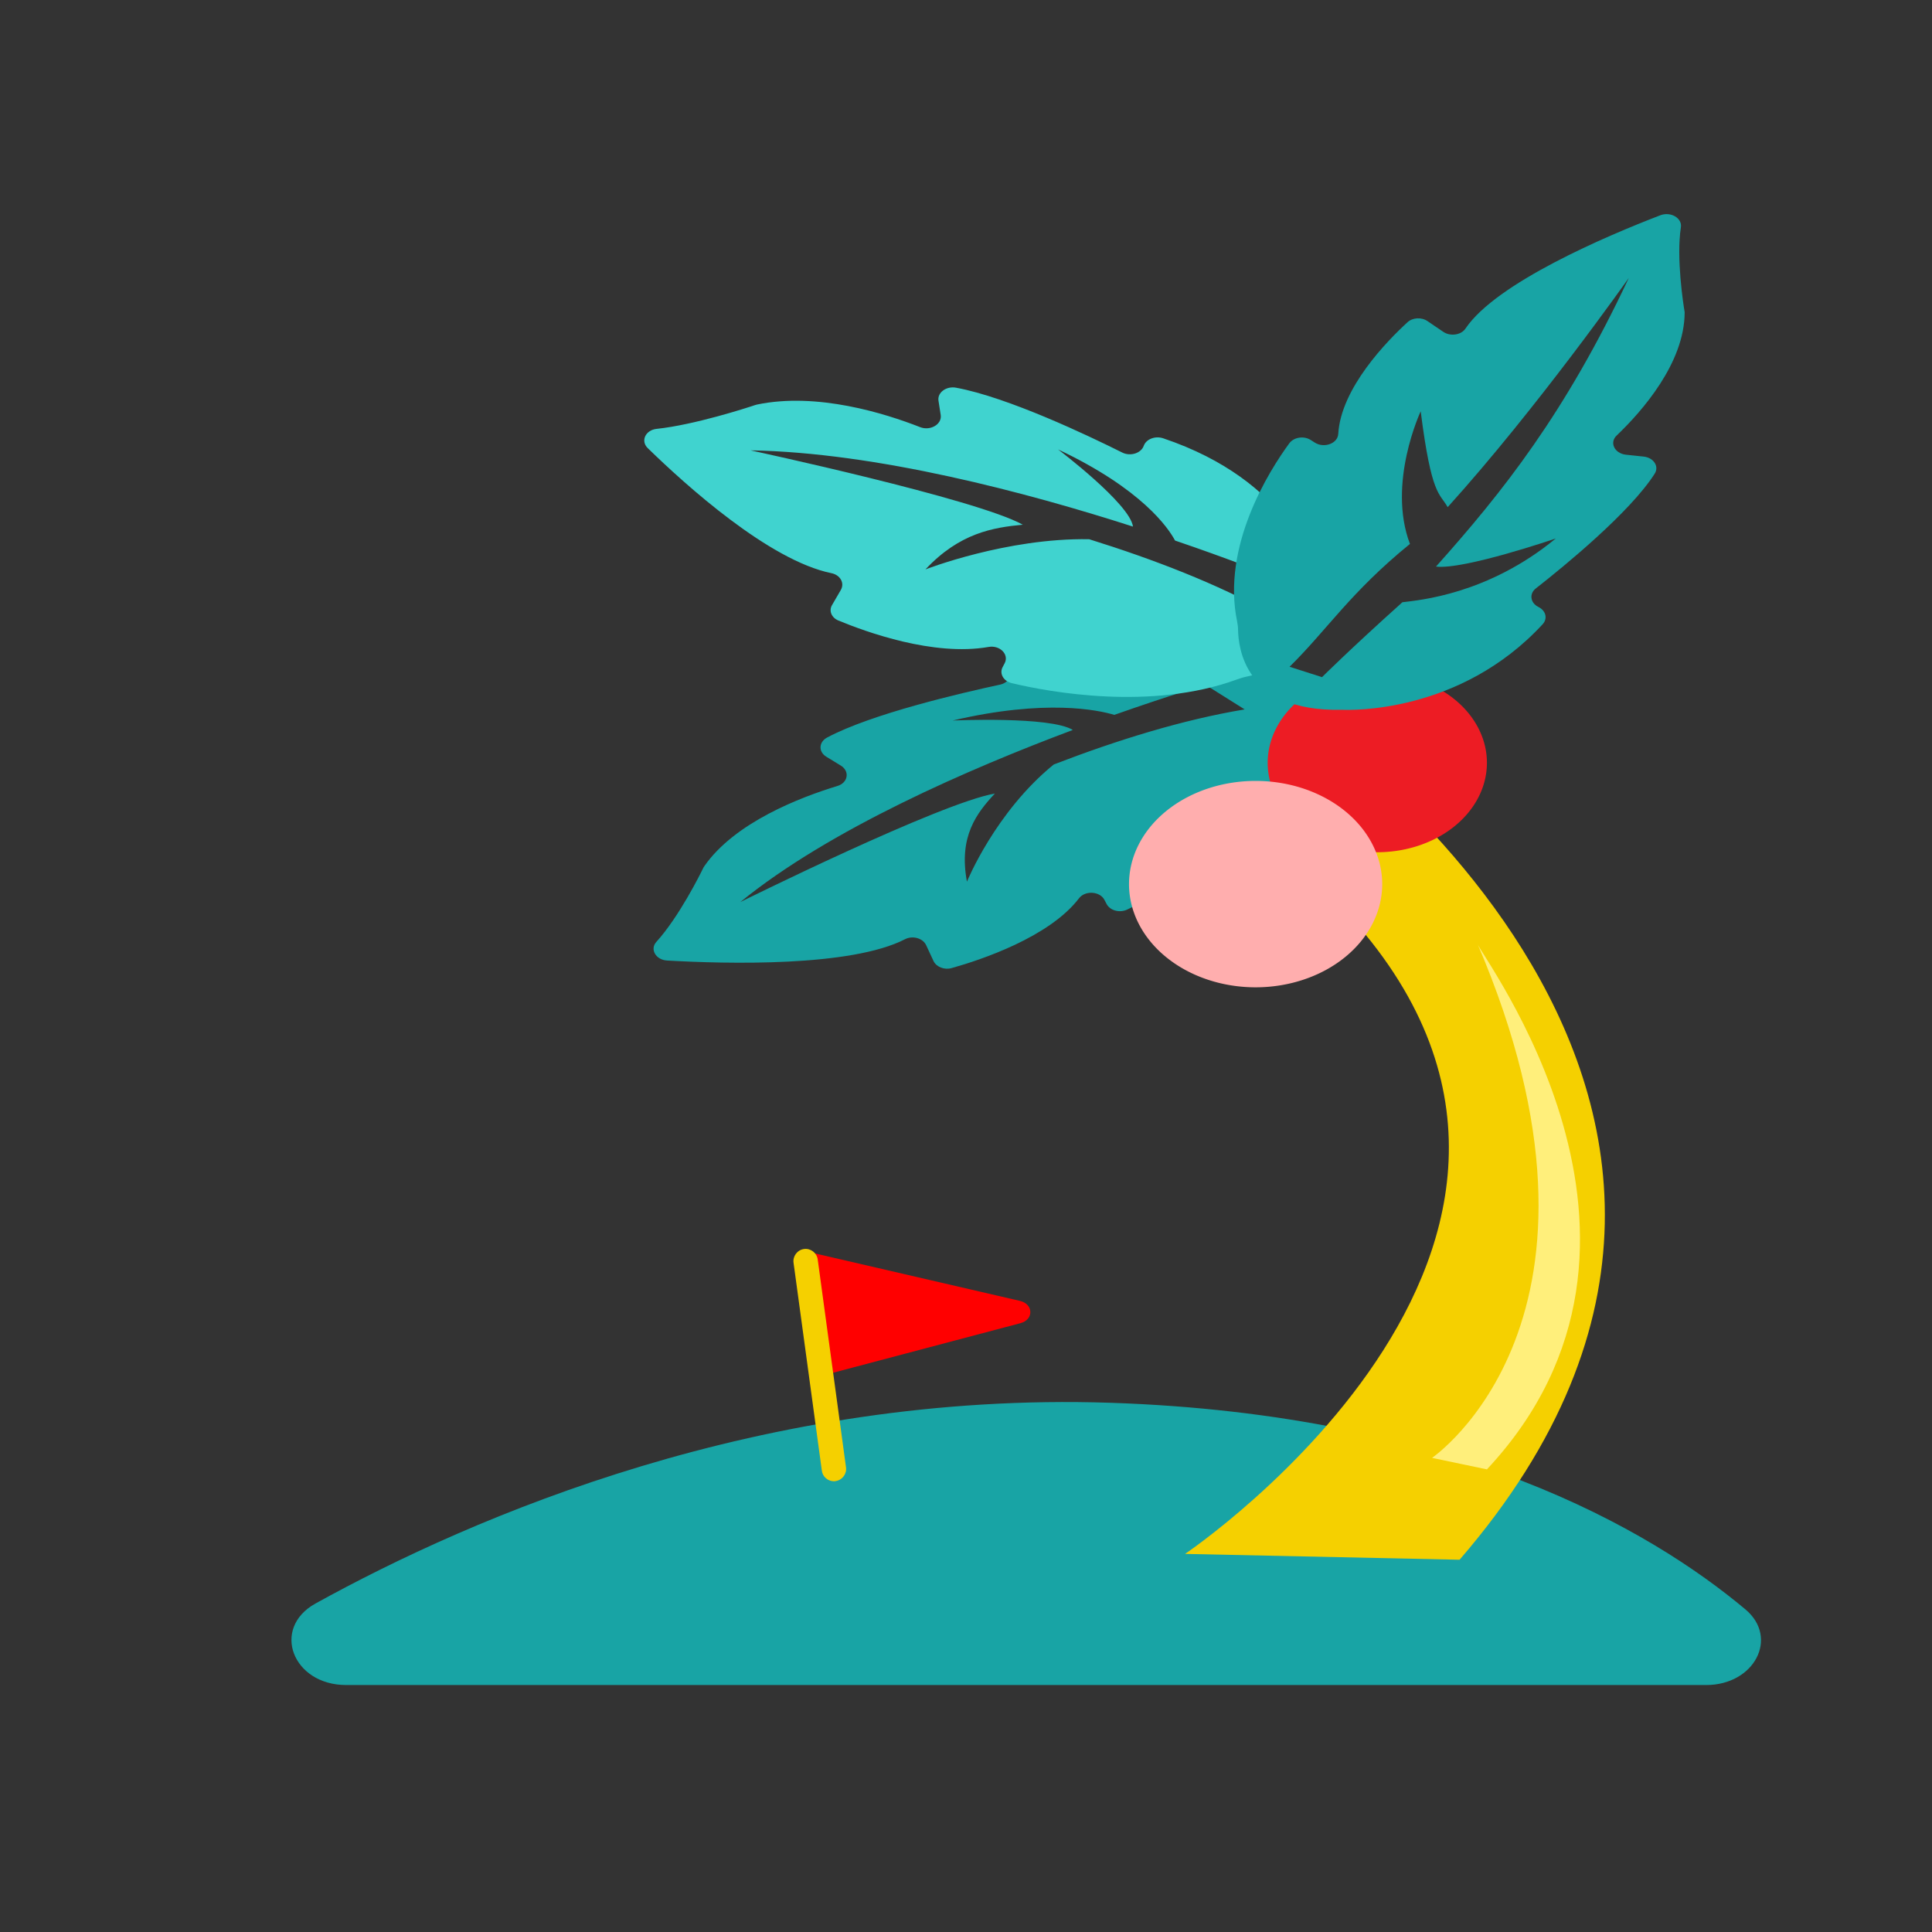 <?xml version="1.0" standalone="no"?><!DOCTYPE svg PUBLIC "-//W3C//DTD SVG 1.1//EN" "http://www.w3.org/Graphics/SVG/1.1/DTD/svg11.dtd"><svg t="1625904638601" class="icon" viewBox="0 0 1024 1024" version="1.1" xmlns="http://www.w3.org/2000/svg" p-id="9898" xmlns:xlink="http://www.w3.org/1999/xlink" width="200" height="200"><rect x="0" y="0" width="1024" height="1024" fill="#333333" stroke="none"/><defs><style type="text/css"></style></defs><path d="M183.5 893.1h720.8c25.6 0 38.7-25.1 20.8-40.1-50.4-42.2-154.2-103.4-336.6-109.5-184.2-6.1-337.5 60.1-421.3 106.4-23.6 13.1-12.2 43.2 16.3 43.2z" fill="#18A4A5" p-id="9899"></path><path d="M628.1 823.6S883 652 704.5 474.2l-81.3-78.4 53.5-26.3s315.2 204.6 96.9 457.2l-145.5-3.1z" fill="#F5D000" p-id="9900"></path><path d="M658.6 348.1c-0.2-0.1-0.3-0.1-0.5-0.2-3.5-1.8-53.3-26.7-119.9-2.9-4.2 1.5-5.9 5.6-3.6 8.8 2.5 3.6 0.2 8.1-4.7 9.1-20.4 4.4-67.9 15.4-91.5 28-4.5 2.4-4.7 7.6-0.4 10.2l7.7 4.7c4.8 3 3.8 9.1-1.9 10.8-19.4 5.9-54.3 19.2-70.5 42.5-0.2 0.3-0.3 0.5-0.5 0.8-1.6 3.4-13 26.2-24.9 39.3-3.6 3.9-0.3 9.6 5.7 9.9 31.3 1.8 97.3 3.5 126.1-11.3 4.1-2.1 9.5-0.5 11.2 3.2l3.9 8.4c1.5 3.1 5.7 4.8 9.6 3.7 15.4-4.3 51.8-16.4 67.5-37 3.3-4.3 11.2-3.7 13.5 0.9l1.1 2.1c1.8 3.5 6.9 4.9 10.9 3 18.2-8.6 64.1-33.3 80.9-71.4 0.6-1.5 1.4-2.9 2.3-4.3 5.4-7.3 23.6-38.8-22-58.3z m-100.1 57.1c-31 25.2-46 62.1-46 62.1-4.5-24 5.2-36.4 14.8-46.7-29.1 5-134.9 57.5-134.9 57.5 47.2-38.5 121.5-70.7 176.2-91.2-11.8-7.4-63.7-5-63.7-5 49.5-11.6 77.4-5.5 85.7-3C619.5 368.7 639 363 639 363l20.7 13c-33.1 5.5-68 16.4-101.2 29.2z" fill="#18A4A5" p-id="9901"></path><path d="M697.1 305.1c-0.1-0.1-0.1-0.3-0.1-0.4-0.8-3.4-13.3-49.8-80.5-72.4-4.2-1.4-9 0.4-10.3 4-1.4 3.9-7 5.7-11.3 3.6-18-9-60.6-29.3-88.1-34.4-5.2-1-10 2.5-9.4 6.8l1.2 7.7c0.7 4.9-5.5 8.5-10.9 6.4-18.6-7.3-54.6-18.6-86.4-12-0.4 0.1-0.7 0.2-1.1 0.3-4.1 1.4-32.2 10.5-52.1 12.6-6 0.6-8.7 6.4-4.8 10.2 20.1 19.6 64.4 59.6 97.4 66.3 4.7 1 7 5.2 5 8.8l-4.7 8.1c-1.8 3-0.3 6.7 3.4 8.2 14.5 6 50.4 19.1 79.5 14 6.1-1.1 11 4 8.6 8.6l-1.1 2.1c-1.8 3.4 0.4 7.4 4.9 8.5 20.2 4.8 73.8 14.6 119.1-1.9 1.7-0.6 3.5-1.2 5.4-1.6 10.2-2.1 50.6-13.2 36.3-53.5z m-119.8-19.3c-43.7-0.8-86.8 16-86.8 16 18.1-19.3 35.8-22.2 51.6-23.7-24.6-13.7-144.3-39.4-144.3-39.4 66.7 1.1 146.7 22.4 202.7 40.4-1.6-12.1-39.7-40.9-39.7-40.9 44.5 21 58.5 41.7 62 48.3 29.1 9.9 47.6 17.4 47.6 17.4l2.8 21.2c-27.9-15.6-61.6-28.6-95.9-39.3z" fill="#40D3CF" p-id="9902"></path><path d="M671.9 404.3a58.1 47.4 0 1 0 116.2 0 58.1 47.4 0 1 0-116.2 0Z" fill="#ED1C24" p-id="9903"></path><path d="M598.4 468.6a67.1 54.7 0 1 0 134.2 0 67.1 54.7 0 1 0-134.2 0Z" fill="#FFAEAE" p-id="9904"></path><path d="M710.8 376.2h0.5c4.2 0.2 62.5 2.1 106.3-45.3 2.8-3 1.8-7.2-2.2-9.2-4.3-2.1-5-7-1.4-9.8 15.2-11.9 50-40.4 63-60.8 2.5-3.9-0.5-8.5-5.8-9.1l-9.5-1c-6-0.7-8.8-6.5-4.8-10.2 13.4-12.8 35.9-38.4 36-65.1 0-0.3 0-0.6-0.1-0.9-0.6-3.6-4.4-28-1.9-44.3 0.8-4.9-5.4-8.5-10.9-6.4-28.4 10.9-87 35.8-103.3 60.1-2.3 3.4-8 4.2-11.7 1.7l-8.4-5.7c-3.2-2.2-7.9-1.9-10.6 0.6-10.8 9.9-35.3 34.9-36.7 59.2-0.3 5.1-7.5 7.7-12.4 4.6l-2.2-1.4c-3.6-2.3-8.9-1.5-11.3 1.7-10.8 14.7-36 54.6-27.7 94.5 0.3 1.5 0.5 3.1 0.5 4.6 0.2 8.6 3.1 43.3 54.6 42.2z m36.5-87.9C735.1 256.1 753 218 753 218c5.7 45 10 43.2 14.3 50.8 47.4-52.4 96-121.5 96-121.5-33.7 71.8-66.8 113.4-102.2 153 14.8 1.8 63.5-14.9 63.5-14.9-36.2 29.8-72.6 32.7-81.3 33.8-28.3 25.4-42.6 39.7-42.6 39.7l-17.2-5.5c20.1-19.8 32.2-39.4 63.8-65.1z" fill="#18A4A5" p-id="9905"></path><path d="M431.3 664.2l109.3 25.3c7.2 1.7 7.4 9.9 0.3 11.8l-99.4 26.3-10.2-63.4z" fill="#FF0000" p-id="9906"></path><path d="M442 785.1c-3.2 0-6-2.4-6.4-5.6l-15-110.2c-0.5-3.5 2-6.8 5.5-7.3s6.8 2 7.3 5.5l15 110.2c0.5 3.5-2 6.8-5.5 7.3-0.4 0.1-0.6 0.1-0.9 0.1z" fill="#F5D000" p-id="9907"></path><path d="M783 500c1 5.8 118.5 157.4 5.1 278.8l-29.1-6.1s109.1-74.1 24-272.7z" fill="#FFEF7B" p-id="9908"></path></svg>